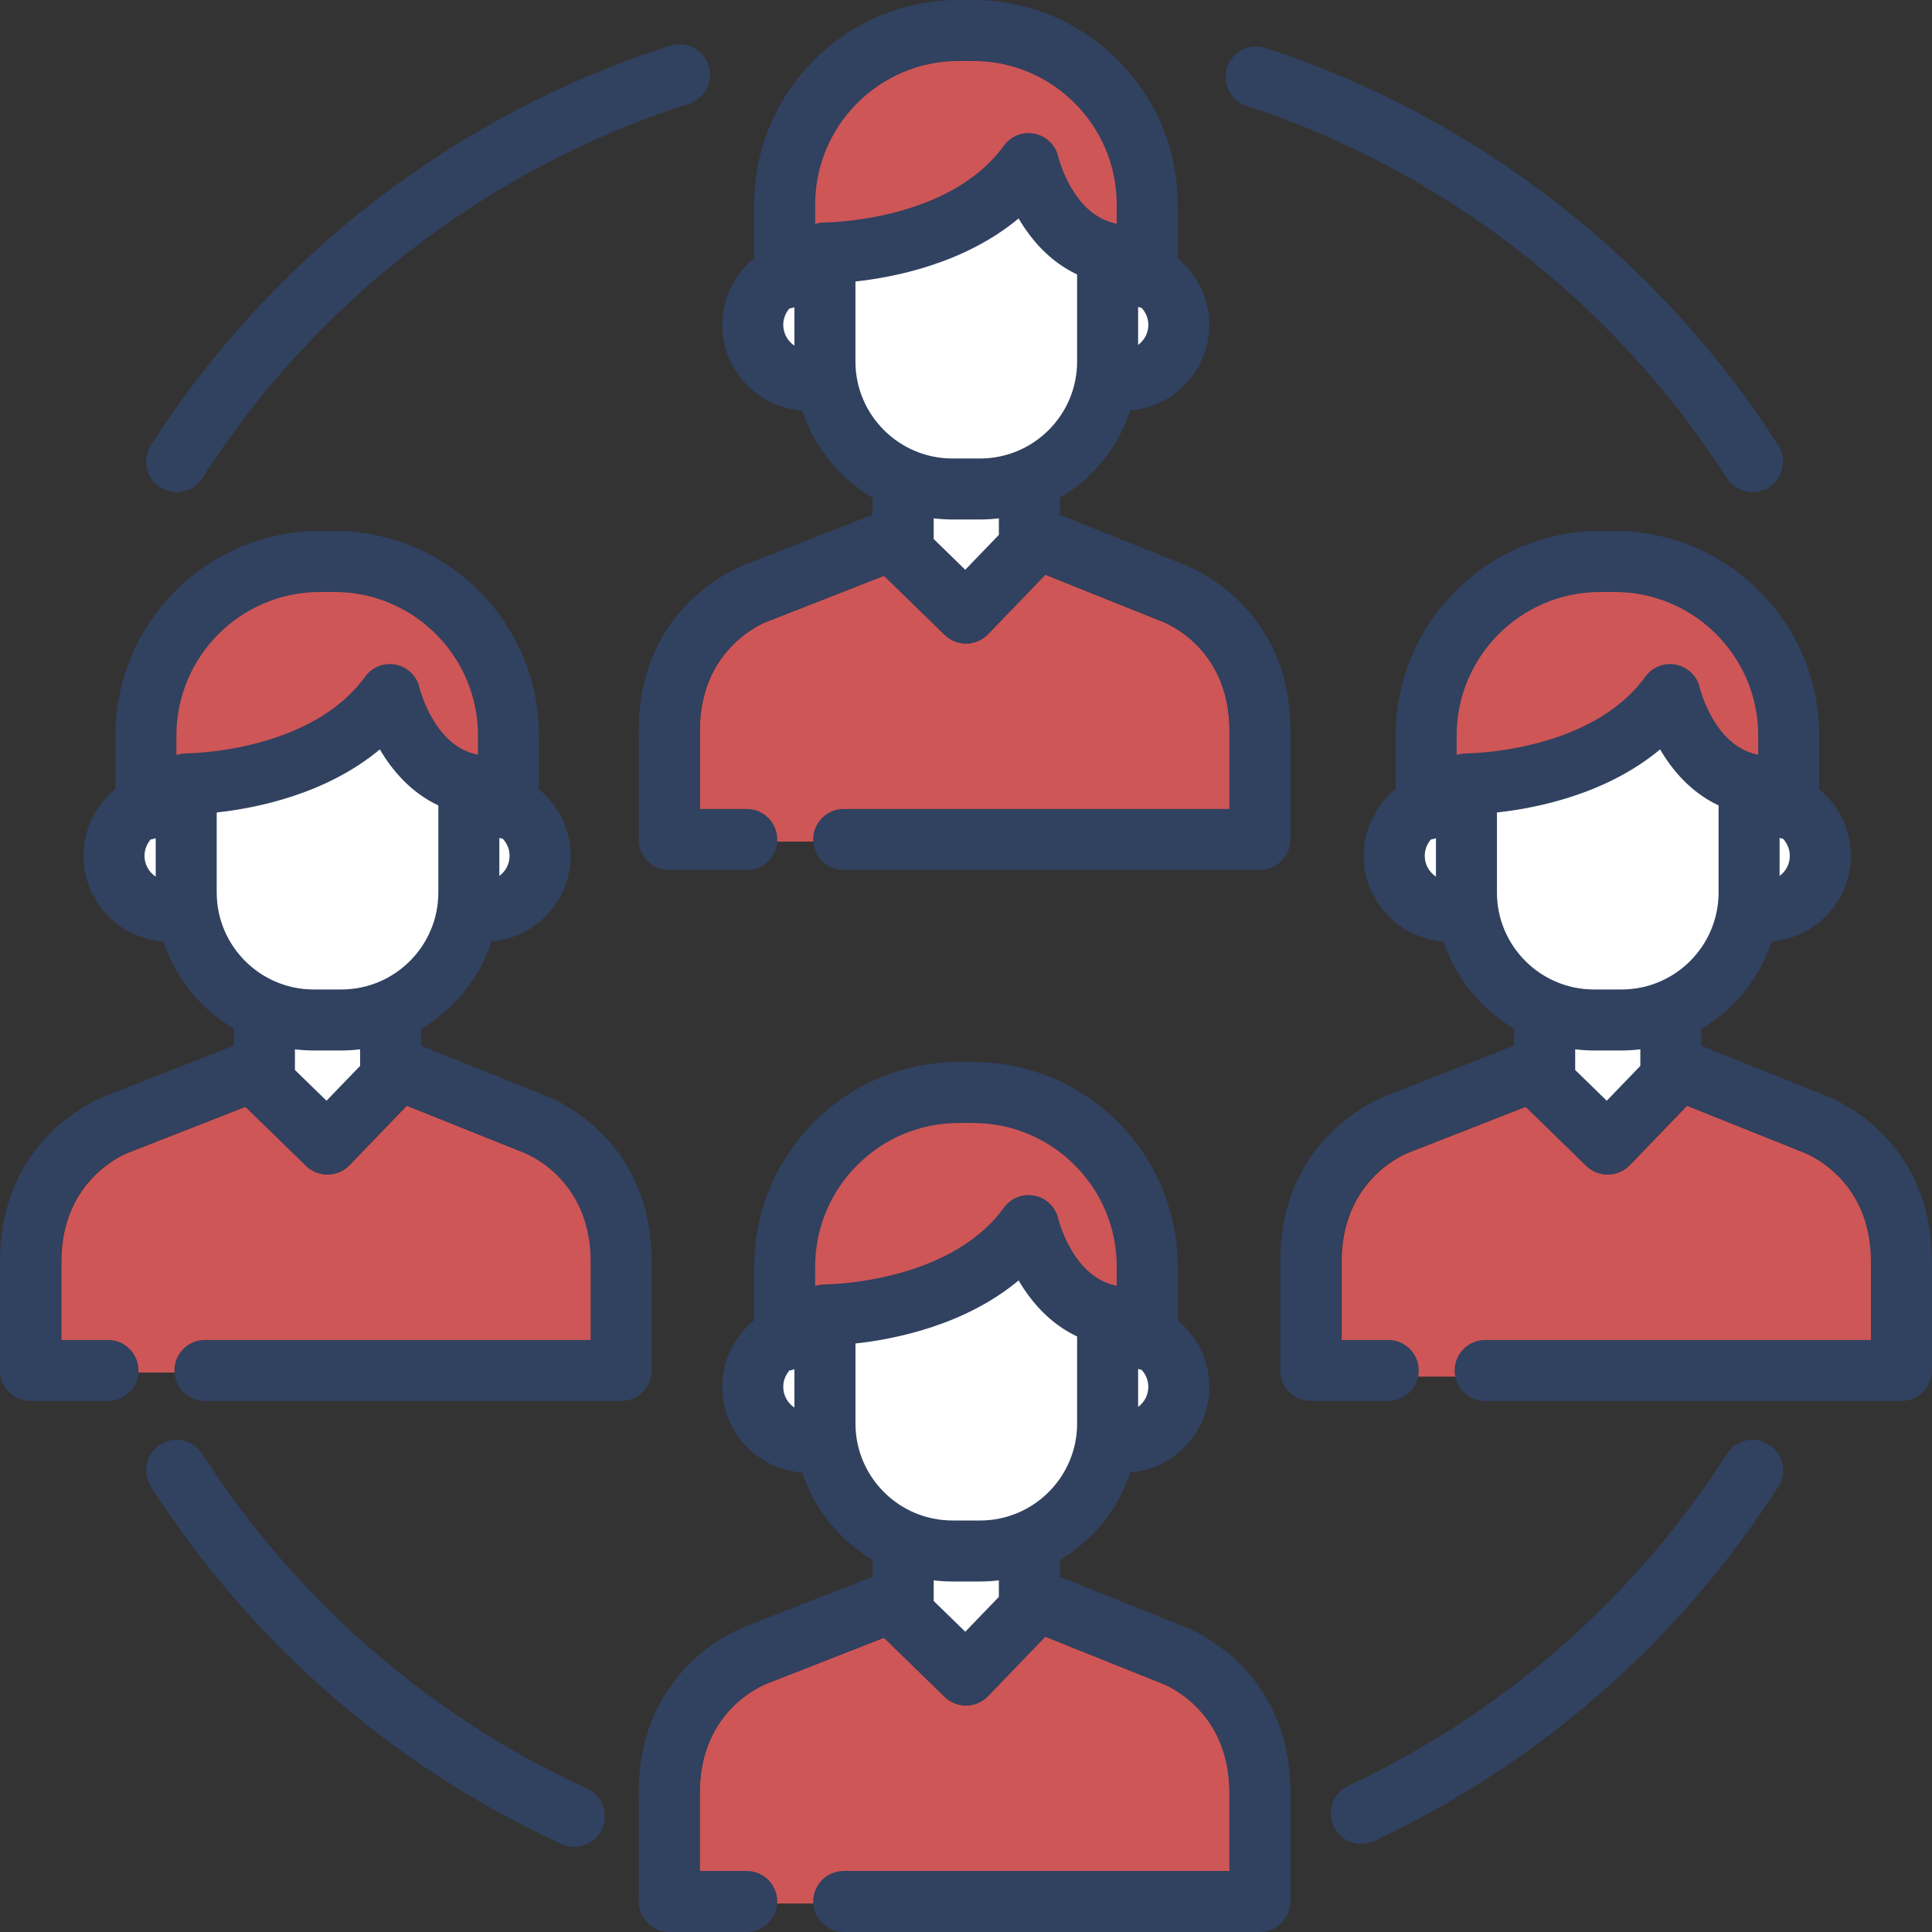 <svg width="80" height="80" viewBox="0 0 80 80" fill="none" xmlns="http://www.w3.org/2000/svg">
<rect x="0" y="0" width="80" height="80" fill="#333333" stroke="none"/>
<g clip-path="url(#clip0_2076_15674)">
<path d="M21.374 35.441C21.374 35.113 21.249 34.8 21.022 34.56L20.966 34.501L20.886 34.486C20.848 34.478 20.81 34.469 20.773 34.458L20.445 34.355V36.772L20.848 36.476C21.177 36.234 21.374 35.847 21.374 35.441Z" fill="white"/>
<path d="M6.326 36.511L6.718 36.771V34.359L6.385 34.472C6.333 34.49 6.277 34.504 6.218 34.513L6.128 34.527L6.067 34.596C5.863 34.831 5.75 35.131 5.75 35.44C5.75 35.871 5.965 36.272 6.326 36.511Z" fill="white"/>
<path d="M39.514 65.234C39.272 65.234 39.027 65.219 38.767 65.188L38.484 65.154V66.401L40.05 67.926L41.688 66.225V65.154L41.406 65.188C41.145 65.219 40.901 65.234 40.659 65.234H39.514V65.234Z" fill="white"/>
<path d="M13.008 41.227H14.153C16.507 41.227 18.422 39.312 18.422 36.958V33.193L18.277 33.125C17.349 32.688 16.571 31.942 15.965 30.906L15.814 30.648L15.585 30.839C13.38 32.677 10.49 33.23 8.964 33.396L8.738 33.42V36.958C8.738 39.312 10.653 41.227 13.008 41.227Z" fill="white"/>
<path d="M39.514 21.261C39.272 21.261 39.027 21.246 38.767 21.215L38.484 21.182V22.428L40.05 23.953L41.688 22.252V21.182L41.406 21.215C41.145 21.246 40.901 21.261 40.659 21.261H39.514Z" fill="white"/>
<path d="M13.01 43.247C12.768 43.247 12.523 43.232 12.263 43.201L11.98 43.168V44.414L13.546 45.939L15.184 44.238V43.168L14.902 43.201C14.641 43.232 14.397 43.247 14.155 43.247H13.01Z" fill="white"/>
<path d="M47.877 57.426C47.877 57.098 47.753 56.785 47.526 56.545L47.47 56.485L47.389 56.47C47.351 56.463 47.314 56.454 47.277 56.442L46.949 56.34V58.757L47.352 58.461C47.681 58.219 47.877 57.832 47.877 57.426Z" fill="white"/>
<path d="M39.515 19.24H40.661C43.014 19.24 44.929 17.325 44.929 14.972V11.207L44.785 11.139C43.856 10.702 43.079 9.956 42.473 8.92L42.322 8.662L42.093 8.853C39.89 10.689 36.999 11.242 35.471 11.408L35.246 11.432V14.972C35.246 17.325 37.161 19.24 39.515 19.24Z" fill="white"/>
<path d="M47.877 13.455C47.877 13.127 47.753 12.814 47.526 12.574L47.47 12.514L47.389 12.499C47.351 12.492 47.314 12.483 47.277 12.472L46.949 12.369V14.786L47.352 14.49C47.681 14.248 47.877 13.861 47.877 13.455Z" fill="white"/>
<path d="M66.019 41.227H67.164C69.518 41.227 71.433 39.312 71.433 36.958V33.193L71.288 33.125C70.36 32.688 69.582 31.942 68.977 30.906L68.826 30.648L68.597 30.839C66.392 32.677 63.502 33.23 61.975 33.396L61.75 33.42V36.958C61.75 39.312 63.665 41.227 66.019 41.227Z" fill="white"/>
<path d="M66.022 43.247C65.779 43.247 65.535 43.232 65.275 43.201L64.992 43.168V44.414L66.558 45.939L68.196 44.238V43.168L67.914 43.201C67.653 43.232 67.409 43.247 67.167 43.247H66.022Z" fill="white"/>
<path d="M59.338 36.511L59.73 36.771V34.359L59.397 34.472C59.345 34.49 59.289 34.504 59.23 34.513L59.139 34.527L59.079 34.596C58.874 34.831 58.762 35.131 58.762 35.44C58.762 35.871 58.977 36.272 59.338 36.511Z" fill="white"/>
<path d="M74.381 35.441C74.381 35.113 74.257 34.8 74.03 34.56L73.974 34.501L73.893 34.486C73.855 34.478 73.818 34.469 73.781 34.458L73.453 34.355V36.772L73.856 36.476C74.185 36.234 74.381 35.847 74.381 35.441Z" fill="white"/>
<path d="M32.83 14.525L33.222 14.785V12.373L32.889 12.486C32.837 12.504 32.781 12.517 32.722 12.527L32.632 12.541L32.572 12.61C32.367 12.845 32.254 13.144 32.254 13.454C32.254 13.885 32.469 14.286 32.83 14.525Z" fill="white"/>
<path d="M39.515 63.213H40.661C43.014 63.213 44.929 61.298 44.929 58.944V55.18L44.785 55.111C43.856 54.675 43.079 53.928 42.473 52.892L42.322 52.635L42.093 52.826C39.89 54.662 36.999 55.215 35.471 55.38L35.246 55.405V58.944C35.246 61.298 37.161 63.213 39.515 63.213Z" fill="white"/>
<path d="M32.83 58.498L33.222 58.758V56.346L32.889 56.459C32.837 56.476 32.781 56.49 32.722 56.499L32.632 56.514L32.571 56.583C32.367 56.817 32.254 57.117 32.254 57.426C32.254 57.858 32.469 58.258 32.83 58.498Z" fill="white"/>
<path d="M21.627 47.7C21.604 47.692 21.592 47.687 21.569 47.678L16.848 45.785L14.475 48.248C14.242 48.491 13.922 48.63 13.586 48.635C13.579 48.635 13.572 48.635 13.566 48.635C13.237 48.635 12.921 48.507 12.685 48.277L10.171 45.829L5.44 47.682C5.42 47.69 5.401 47.697 5.381 47.703C5.275 47.741 2.543 48.754 2.543 52.249V56.834H3.305H4.337H6.863H9.627H17.391H20.156H22.682H23.22H24.476V52.249C24.476 48.754 21.743 47.741 21.627 47.7Z" fill="#CE5656"/>
<path d="M74.639 47.7C74.616 47.692 74.604 47.687 74.581 47.678L69.86 45.785L67.487 48.248C67.254 48.491 66.934 48.63 66.597 48.635C66.591 48.635 66.584 48.635 66.578 48.635C66.249 48.635 65.932 48.507 65.696 48.277L63.183 45.829L58.451 47.682C58.432 47.69 58.413 47.697 58.393 47.703C58.287 47.741 55.555 48.754 55.555 52.249V55.172V57.003H57.348H59.874H62.639H70.403H73.168H75.694H77.029H77.488V52.249C77.487 48.754 74.755 47.741 74.639 47.7Z" fill="#CE5656"/>
<path d="M48.061 69.686C48.038 69.678 48.026 69.674 48.003 69.665L43.282 67.772L40.909 70.235C40.676 70.477 40.355 70.616 40.019 70.621C40.013 70.621 40.006 70.621 39.999 70.621C39.67 70.621 39.354 70.493 39.118 70.263L36.605 67.816L31.873 69.669C31.854 69.676 31.835 69.683 31.815 69.69C31.709 69.728 28.977 70.741 28.977 74.236V78.821H29.916H30.77H33.296H36.061H43.825H46.59H49.116H49.662H50.909V74.236C50.909 70.741 48.177 69.727 48.061 69.686Z" fill="#CE5656"/>
<path d="M13.867 24.262H13.266C9.85 24.262 7.07 27.041 7.07 30.458V31.612L7.401 31.506L7.428 31.496C7.436 31.493 7.445 31.491 7.454 31.489L7.5 31.477C7.508 31.475 7.515 31.473 7.524 31.471C7.545 31.467 7.565 31.465 7.593 31.461L7.625 31.456C7.659 31.452 7.693 31.451 7.732 31.451C7.784 31.451 12.993 31.413 15.34 28.169C15.569 27.853 15.976 27.693 16.361 27.772C16.75 27.852 17.057 28.152 17.145 28.543C17.169 28.645 17.774 31.048 19.66 31.477L19.708 31.49C19.717 31.492 19.725 31.494 19.734 31.497L20.062 31.6V30.458C20.062 27.041 17.283 24.262 13.867 24.262Z" fill="#CE5656"/>
<path d="M40.374 2.275H39.774C36.358 2.275 33.578 5.055 33.578 8.471V9.626L33.908 9.52L33.935 9.51C33.944 9.507 33.953 9.505 33.962 9.503L34.008 9.491C34.015 9.489 34.023 9.487 34.032 9.485C34.052 9.481 34.073 9.478 34.101 9.475L34.133 9.47C34.167 9.466 34.201 9.465 34.239 9.465C34.292 9.465 39.501 9.427 41.848 6.183C42.077 5.866 42.483 5.706 42.869 5.786C43.257 5.865 43.564 6.166 43.653 6.556C43.678 6.658 44.282 9.062 46.168 9.491L46.216 9.504C46.225 9.506 46.233 9.508 46.242 9.51L46.57 9.614V8.472C46.57 5.055 43.791 2.275 40.374 2.275Z" fill="#CE5656"/>
<path d="M66.878 24.262H66.278C62.862 24.262 60.082 27.041 60.082 30.458V31.612L60.412 31.506L60.439 31.496C60.448 31.493 60.457 31.491 60.466 31.489L60.512 31.477C60.519 31.475 60.527 31.473 60.536 31.471C60.556 31.467 60.576 31.465 60.605 31.461L60.637 31.456C60.671 31.452 60.705 31.451 60.743 31.451C60.796 31.451 66.005 31.413 68.352 28.169C68.581 27.853 68.989 27.694 69.373 27.772C69.762 27.852 70.069 28.152 70.157 28.543C70.182 28.645 70.786 31.048 72.672 31.477L72.72 31.49C72.729 31.492 72.737 31.494 72.746 31.497L73.074 31.6V30.458C73.074 27.041 70.295 24.262 66.878 24.262Z" fill="#CE5656"/>
<path d="M40.374 46.246H39.774C36.358 46.246 33.578 49.026 33.578 52.442V53.597L33.908 53.49L33.935 53.48C33.944 53.477 33.953 53.476 33.962 53.473L34.008 53.462C34.015 53.46 34.023 53.458 34.032 53.456C34.052 53.452 34.073 53.449 34.101 53.445L34.133 53.44C34.167 53.437 34.201 53.435 34.239 53.435C34.292 53.435 39.501 53.398 41.848 50.154C42.077 49.837 42.483 49.676 42.869 49.756C43.258 49.836 43.565 50.137 43.653 50.527C43.678 50.629 44.282 53.032 46.168 53.461L46.216 53.474C46.225 53.477 46.233 53.478 46.242 53.481L46.57 53.584V52.442C46.57 49.026 43.791 46.246 40.374 46.246Z" fill="#CE5656"/>
<path d="M48.075 25.717C48.052 25.709 48.029 25.701 48.007 25.692L43.286 23.799L40.913 26.262C40.679 26.504 40.359 26.643 40.023 26.649C40.017 26.649 40.01 26.649 40.003 26.649C39.674 26.649 39.358 26.52 39.122 26.291L36.609 23.843L31.877 25.696C31.858 25.703 31.838 25.71 31.819 25.717C31.713 25.755 28.98 26.768 28.98 30.263V34.848H29.816H30.774H33.3H36.065H43.829H46.593H49.12H49.801H50.913V30.263C50.913 26.712 48.103 25.727 48.075 25.717Z" fill="#CE5656"/>
<path d="M33.22 16.998C33.721 18.528 34.771 19.811 36.136 20.613V21.311L30.969 23.334C30.493 23.506 26.449 25.119 26.449 30.261V34.761C26.449 35.458 27.015 36.025 27.712 36.025H30.922C31.619 36.025 32.185 35.459 32.185 34.761C32.185 34.064 31.619 33.498 30.922 33.498H28.975V30.261C28.975 26.766 31.708 25.752 31.814 25.714C31.833 25.708 31.853 25.701 31.872 25.693L36.603 23.84L39.117 26.288C39.353 26.517 39.669 26.646 39.998 26.646C40.005 26.646 40.011 26.646 40.018 26.646C40.354 26.64 40.674 26.501 40.907 26.259L43.28 23.796L48.002 25.689C48.024 25.698 48.047 25.706 48.069 25.714C48.097 25.724 50.907 26.709 50.907 30.26V33.498H43.823H36.059H34.934C34.237 33.498 33.671 34.063 33.671 34.761C33.671 35.459 34.237 36.024 34.934 36.024H36.059H43.823H52.171C52.868 36.024 53.434 35.45 53.434 34.752V30.261C53.434 25.139 49.421 23.518 48.919 23.336L43.887 21.318V20.613C45.253 19.81 46.303 18.527 46.803 16.996C48.632 16.849 50.075 15.317 50.075 13.452C50.075 12.342 49.565 11.351 48.767 10.697V8.469C48.767 3.799 44.968 0 40.298 0H39.697C35.027 0 31.228 3.799 31.228 8.47V10.688C30.423 11.341 29.906 12.337 29.906 13.452C29.907 15.331 31.372 16.871 33.22 16.998ZM47.127 12.71C47.172 12.724 47.219 12.736 47.267 12.745C47.442 12.93 47.55 13.178 47.55 13.452C47.55 13.793 47.383 14.095 47.127 14.283V12.71ZM41.361 22.148L39.969 23.593L38.662 22.319V21.464C38.917 21.494 39.176 21.511 39.439 21.511H40.584C40.847 21.511 41.106 21.494 41.361 21.464V22.148H41.361ZM44.601 14.969C44.601 17.184 42.799 18.985 40.584 18.985H39.439C37.224 18.985 35.422 17.183 35.422 14.969V11.656C37.058 11.479 39.948 10.904 42.178 9.045C42.679 9.9 43.451 10.824 44.601 11.365V14.969ZM33.755 8.47C33.755 5.192 36.421 2.526 39.698 2.526H40.298C43.575 2.526 46.241 5.192 46.241 8.47V9.267C46.22 9.261 46.198 9.256 46.176 9.25C46.165 9.248 46.155 9.244 46.144 9.241C44.398 8.844 43.827 6.512 43.822 6.495C43.713 6.01 43.33 5.635 42.844 5.536C42.357 5.436 41.858 5.631 41.567 6.033C39.295 9.175 34.227 9.21 34.163 9.21C34.162 9.21 34.161 9.21 34.159 9.21C34.116 9.21 34.073 9.212 34.031 9.217C34.018 9.218 34.007 9.22 33.995 9.222C33.965 9.226 33.935 9.23 33.906 9.235C33.889 9.239 33.874 9.244 33.858 9.248C33.834 9.254 33.809 9.259 33.785 9.267C33.774 9.27 33.765 9.274 33.755 9.277V8.47H33.755ZM32.688 12.774C32.76 12.763 32.829 12.746 32.896 12.724V14.313C32.617 14.127 32.433 13.811 32.433 13.452C32.433 13.193 32.53 12.956 32.688 12.774Z" fill="#314160"/>
<path d="M51.62 4.384C59.785 7.06 66.848 12.534 71.506 19.797C71.748 20.173 72.155 20.378 72.57 20.378C72.804 20.378 73.04 20.313 73.251 20.178C73.838 19.802 74.009 19.02 73.633 18.433C68.661 10.682 61.123 4.84 52.407 1.983C51.743 1.765 51.031 2.127 50.813 2.79C50.596 3.453 50.957 4.166 51.62 4.384Z" fill="#314160"/>
<path d="M6.632 20.177C6.843 20.312 7.079 20.377 7.313 20.377C7.729 20.377 8.136 20.172 8.377 19.796C13.09 12.448 20.244 6.945 28.522 4.299C29.186 4.086 29.553 3.375 29.34 2.711C29.128 2.046 28.416 1.68 27.753 1.892C18.916 4.717 11.28 10.591 6.251 18.432C5.874 19.019 6.045 19.8 6.632 20.177Z" fill="#314160"/>
<path d="M24.311 74.064C17.778 71.061 12.268 66.267 8.377 60.2C8.001 59.613 7.219 59.443 6.632 59.819C6.045 60.196 5.874 60.977 6.251 61.564C10.403 68.038 16.283 73.154 23.255 76.359C23.426 76.438 23.606 76.475 23.782 76.475C24.261 76.475 24.718 76.202 24.931 75.739C25.222 75.105 24.944 74.355 24.311 74.064Z" fill="#314160"/>
<path d="M73.252 59.819C72.665 59.443 71.884 59.613 71.507 60.2C67.672 66.18 62.252 70.932 55.833 73.943C55.201 74.239 54.929 74.991 55.225 75.623C55.44 76.081 55.895 76.35 56.37 76.35C56.549 76.35 56.732 76.311 56.905 76.23C63.756 73.017 69.541 67.946 73.634 61.565C74.01 60.977 73.84 60.196 73.252 59.819Z" fill="#314160"/>
<path d="M26.985 56.739V52.247C26.985 47.127 22.973 45.505 22.471 45.323L17.438 43.304V42.6C18.804 41.797 19.854 40.514 20.355 38.983C22.183 38.836 23.627 37.304 23.627 35.438C23.627 34.329 23.116 33.337 22.319 32.684V30.456C22.319 25.786 18.519 21.986 13.849 21.986H13.249C8.578 21.986 4.779 25.786 4.779 30.456V32.674C3.974 33.327 3.458 34.323 3.458 35.438C3.458 37.318 4.923 38.858 6.771 38.985C7.271 40.515 8.321 41.797 9.687 42.599V43.297L4.52 45.321C4.043 45.493 0 47.107 0 52.248V56.747C0 57.445 0.565 58.011 1.263 58.011H4.472C5.17 58.011 5.735 57.446 5.735 56.748C5.735 56.05 5.17 55.485 4.472 55.485H2.526V52.247C2.526 48.752 5.258 47.739 5.364 47.701C5.384 47.695 5.403 47.688 5.423 47.68L10.154 45.827L12.668 48.275C12.903 48.505 13.22 48.633 13.549 48.633C13.555 48.633 13.562 48.633 13.569 48.633C13.905 48.627 14.225 48.488 14.458 48.246L16.831 45.783L21.552 47.676C21.575 47.685 21.587 47.69 21.61 47.697C21.726 47.739 24.459 48.752 24.459 52.247V55.485H17.374H9.61H8.486C7.788 55.485 7.223 56.05 7.223 56.748C7.223 57.446 7.788 58.011 8.486 58.011H9.61H17.374H25.722C26.419 58.011 26.985 57.437 26.985 56.739ZM20.677 34.697C20.723 34.711 20.77 34.722 20.818 34.731C20.993 34.916 21.101 35.165 21.101 35.438C21.101 35.78 20.933 36.082 20.677 36.27V34.697H20.677ZM6.447 36.299C6.168 36.114 5.984 35.798 5.984 35.438C5.984 35.179 6.081 34.942 6.239 34.761C6.31 34.75 6.38 34.733 6.447 34.71V36.299ZM7.714 31.196C7.713 31.196 7.712 31.196 7.71 31.196C7.667 31.196 7.624 31.198 7.581 31.203C7.571 31.204 7.561 31.206 7.551 31.207C7.519 31.212 7.487 31.215 7.456 31.222C7.441 31.225 7.426 31.23 7.411 31.233C7.385 31.24 7.36 31.245 7.335 31.253C7.325 31.256 7.315 31.26 7.305 31.264V30.456C7.305 27.179 9.971 24.513 13.248 24.513H13.849C17.126 24.513 19.792 27.179 19.792 30.456V31.254C19.771 31.247 19.749 31.243 19.727 31.237C19.716 31.235 19.706 31.23 19.695 31.228C17.949 30.831 17.377 28.499 17.373 28.481C17.264 27.997 16.881 27.622 16.395 27.523C15.908 27.423 15.409 27.618 15.118 28.02C12.846 31.161 7.777 31.196 7.714 31.196ZM14.912 44.135L13.52 45.579L12.213 44.306V43.45C12.468 43.481 12.727 43.498 12.99 43.498H14.135C14.398 43.498 14.657 43.481 14.912 43.45V44.135L14.912 44.135ZM14.135 40.972H12.99C10.775 40.972 8.973 39.17 8.973 36.955V33.643C10.609 33.465 13.499 32.89 15.729 31.031C16.229 31.887 17.002 32.81 18.151 33.351V36.955C18.151 39.17 16.35 40.972 14.135 40.972Z" fill="#314160"/>
<path d="M75.482 45.323L70.45 43.304V42.6C71.816 41.797 72.866 40.514 73.366 38.983C75.195 38.836 76.639 37.304 76.639 35.438C76.639 34.329 76.128 33.337 75.33 32.684V30.456C75.33 25.786 71.531 21.986 66.861 21.986H66.26C61.59 21.986 57.791 25.786 57.791 30.456V32.674C56.986 33.327 56.469 34.323 56.469 35.438C56.469 37.318 57.935 38.858 59.782 38.985C60.283 40.515 61.333 41.797 62.698 42.599V43.297L57.532 45.321C57.054 45.493 53.012 47.107 53.012 52.248V56.747C53.012 57.445 53.577 58.011 54.275 58.011H57.484C58.182 58.011 58.747 57.446 58.747 56.748C58.747 56.05 58.182 55.485 57.484 55.485H55.538V52.247C55.538 48.752 58.27 47.739 58.376 47.701C58.396 47.695 58.415 47.688 58.434 47.68L63.166 45.827L65.679 48.275C65.915 48.505 66.232 48.633 66.561 48.633C66.567 48.633 66.574 48.633 66.581 48.633C66.917 48.627 67.237 48.488 67.47 48.246L69.843 45.783L74.564 47.676C74.586 47.685 74.599 47.69 74.622 47.697C74.738 47.739 77.471 48.752 77.471 52.247V55.485H70.386H62.622H61.498C60.8 55.485 60.234 56.05 60.234 56.748C60.234 57.446 60.8 58.011 61.498 58.011H62.622H70.386H78.734C79.431 58.011 79.997 57.437 79.997 56.739V52.247C79.997 47.126 75.985 45.505 75.482 45.323ZM73.689 34.697C73.735 34.711 73.782 34.722 73.83 34.731C74.004 34.916 74.112 35.165 74.112 35.438C74.112 35.78 73.945 36.082 73.689 36.27V34.697ZM59.459 36.299C59.18 36.114 58.996 35.798 58.996 35.438C58.996 35.179 59.093 34.942 59.251 34.761C59.322 34.75 59.392 34.733 59.459 34.71V36.299ZM60.726 31.196C60.724 31.196 60.723 31.196 60.722 31.196C60.678 31.196 60.636 31.198 60.593 31.203C60.582 31.204 60.571 31.206 60.559 31.208C60.529 31.212 60.498 31.216 60.468 31.222C60.452 31.225 60.437 31.23 60.421 31.234C60.396 31.24 60.371 31.245 60.347 31.253C60.337 31.256 60.327 31.26 60.317 31.264V30.456C60.317 27.179 62.983 24.513 66.26 24.513H66.861C70.138 24.513 72.804 27.179 72.804 30.456V31.254C72.783 31.247 72.761 31.242 72.739 31.237C72.728 31.234 72.718 31.23 72.707 31.228C70.961 30.831 70.389 28.499 70.385 28.481C70.276 27.997 69.893 27.622 69.406 27.523C68.92 27.423 68.421 27.618 68.13 28.02C65.857 31.161 60.789 31.196 60.726 31.196ZM67.924 44.135L66.532 45.579L65.225 44.306V43.45C65.48 43.48 65.739 43.498 66.002 43.498H67.147C67.41 43.498 67.669 43.48 67.923 43.45V44.135H67.924ZM67.147 40.972H66.002C63.787 40.972 61.985 39.17 61.985 36.955V33.643C63.621 33.465 66.512 32.889 68.741 31.031C69.241 31.887 70.013 32.81 71.163 33.351V36.955C71.163 39.17 69.362 40.972 67.147 40.972Z" fill="#314160"/>
<path d="M48.92 67.311L43.887 65.293V64.588C45.253 63.785 46.304 62.502 46.804 60.971C48.632 60.824 50.076 59.292 50.076 57.427C50.076 56.317 49.566 55.326 48.768 54.673V52.444C48.768 47.774 44.969 43.975 40.299 43.975H39.698C35.028 43.975 31.229 47.774 31.229 52.444V54.663C30.423 55.316 29.907 56.312 29.907 57.427C29.907 59.306 31.372 60.846 33.22 60.973C33.721 62.503 34.771 63.785 36.136 64.588V65.285L30.969 67.309C30.492 67.481 26.449 69.095 26.449 74.236V78.735C26.449 79.433 27.015 79.999 27.712 79.999H30.922C31.619 79.999 32.185 79.434 32.185 78.736C32.185 78.039 31.619 77.473 30.922 77.473H28.975V74.235C28.975 70.74 31.708 69.727 31.814 69.689C31.833 69.683 31.853 69.676 31.872 69.668L36.603 67.815L39.117 70.263C39.353 70.492 39.669 70.621 39.998 70.621C40.005 70.621 40.011 70.621 40.018 70.621C40.354 70.615 40.674 70.476 40.907 70.234L43.281 67.771L48.001 69.664C48.024 69.673 48.036 69.678 48.059 69.685C48.175 69.727 50.908 70.74 50.908 74.235V77.473H43.823H36.059H34.935C34.237 77.473 33.672 78.038 33.672 78.736C33.672 79.434 34.237 79.999 34.935 79.999H36.059H43.823H52.171C52.869 79.999 53.434 79.425 53.434 78.727V74.235C53.434 69.115 49.422 67.494 48.92 67.311ZM47.127 58.258V56.684C47.172 56.699 47.219 56.71 47.267 56.719C47.442 56.904 47.55 57.153 47.55 57.426C47.55 57.768 47.383 58.07 47.127 58.258ZM39.698 46.501H40.298C43.575 46.501 46.242 49.167 46.242 52.444V53.242C46.221 53.235 46.199 53.231 46.178 53.225C46.167 53.222 46.156 53.218 46.144 53.216C44.398 52.819 43.827 50.487 43.822 50.469C43.713 49.985 43.33 49.61 42.844 49.511C42.357 49.411 41.858 49.605 41.567 50.008C39.295 53.149 34.227 53.184 34.163 53.184C34.162 53.184 34.161 53.184 34.159 53.184C34.116 53.184 34.073 53.187 34.031 53.191C34.016 53.192 34.003 53.195 33.989 53.197C33.961 53.201 33.933 53.205 33.905 53.21C33.886 53.214 33.866 53.22 33.847 53.225C33.826 53.23 33.805 53.235 33.785 53.241C33.774 53.244 33.765 53.248 33.754 53.252V52.444C33.755 49.167 36.421 46.501 39.698 46.501ZM32.433 57.427C32.433 57.167 32.53 56.931 32.688 56.749C32.76 56.738 32.829 56.721 32.896 56.698V58.287C32.617 58.102 32.433 57.786 32.433 57.427ZM35.423 55.631C37.058 55.453 39.948 54.878 42.179 53.02C42.679 53.875 43.451 54.798 44.601 55.34V58.944C44.601 61.158 42.799 62.96 40.584 62.96H39.439C37.224 62.96 35.423 61.158 35.423 58.944V55.631V55.631ZM39.97 67.567L38.663 66.294V65.439C38.917 65.469 39.176 65.486 39.439 65.486H40.584C40.847 65.486 41.106 65.469 41.361 65.439V66.123L39.97 67.567Z" fill="#314160"/>
</g>
<defs>
<clipPath id="clip0_2076_15674">
<rect width="80" height="80" fill="white"/>
</clipPath>
</defs>
</svg>
